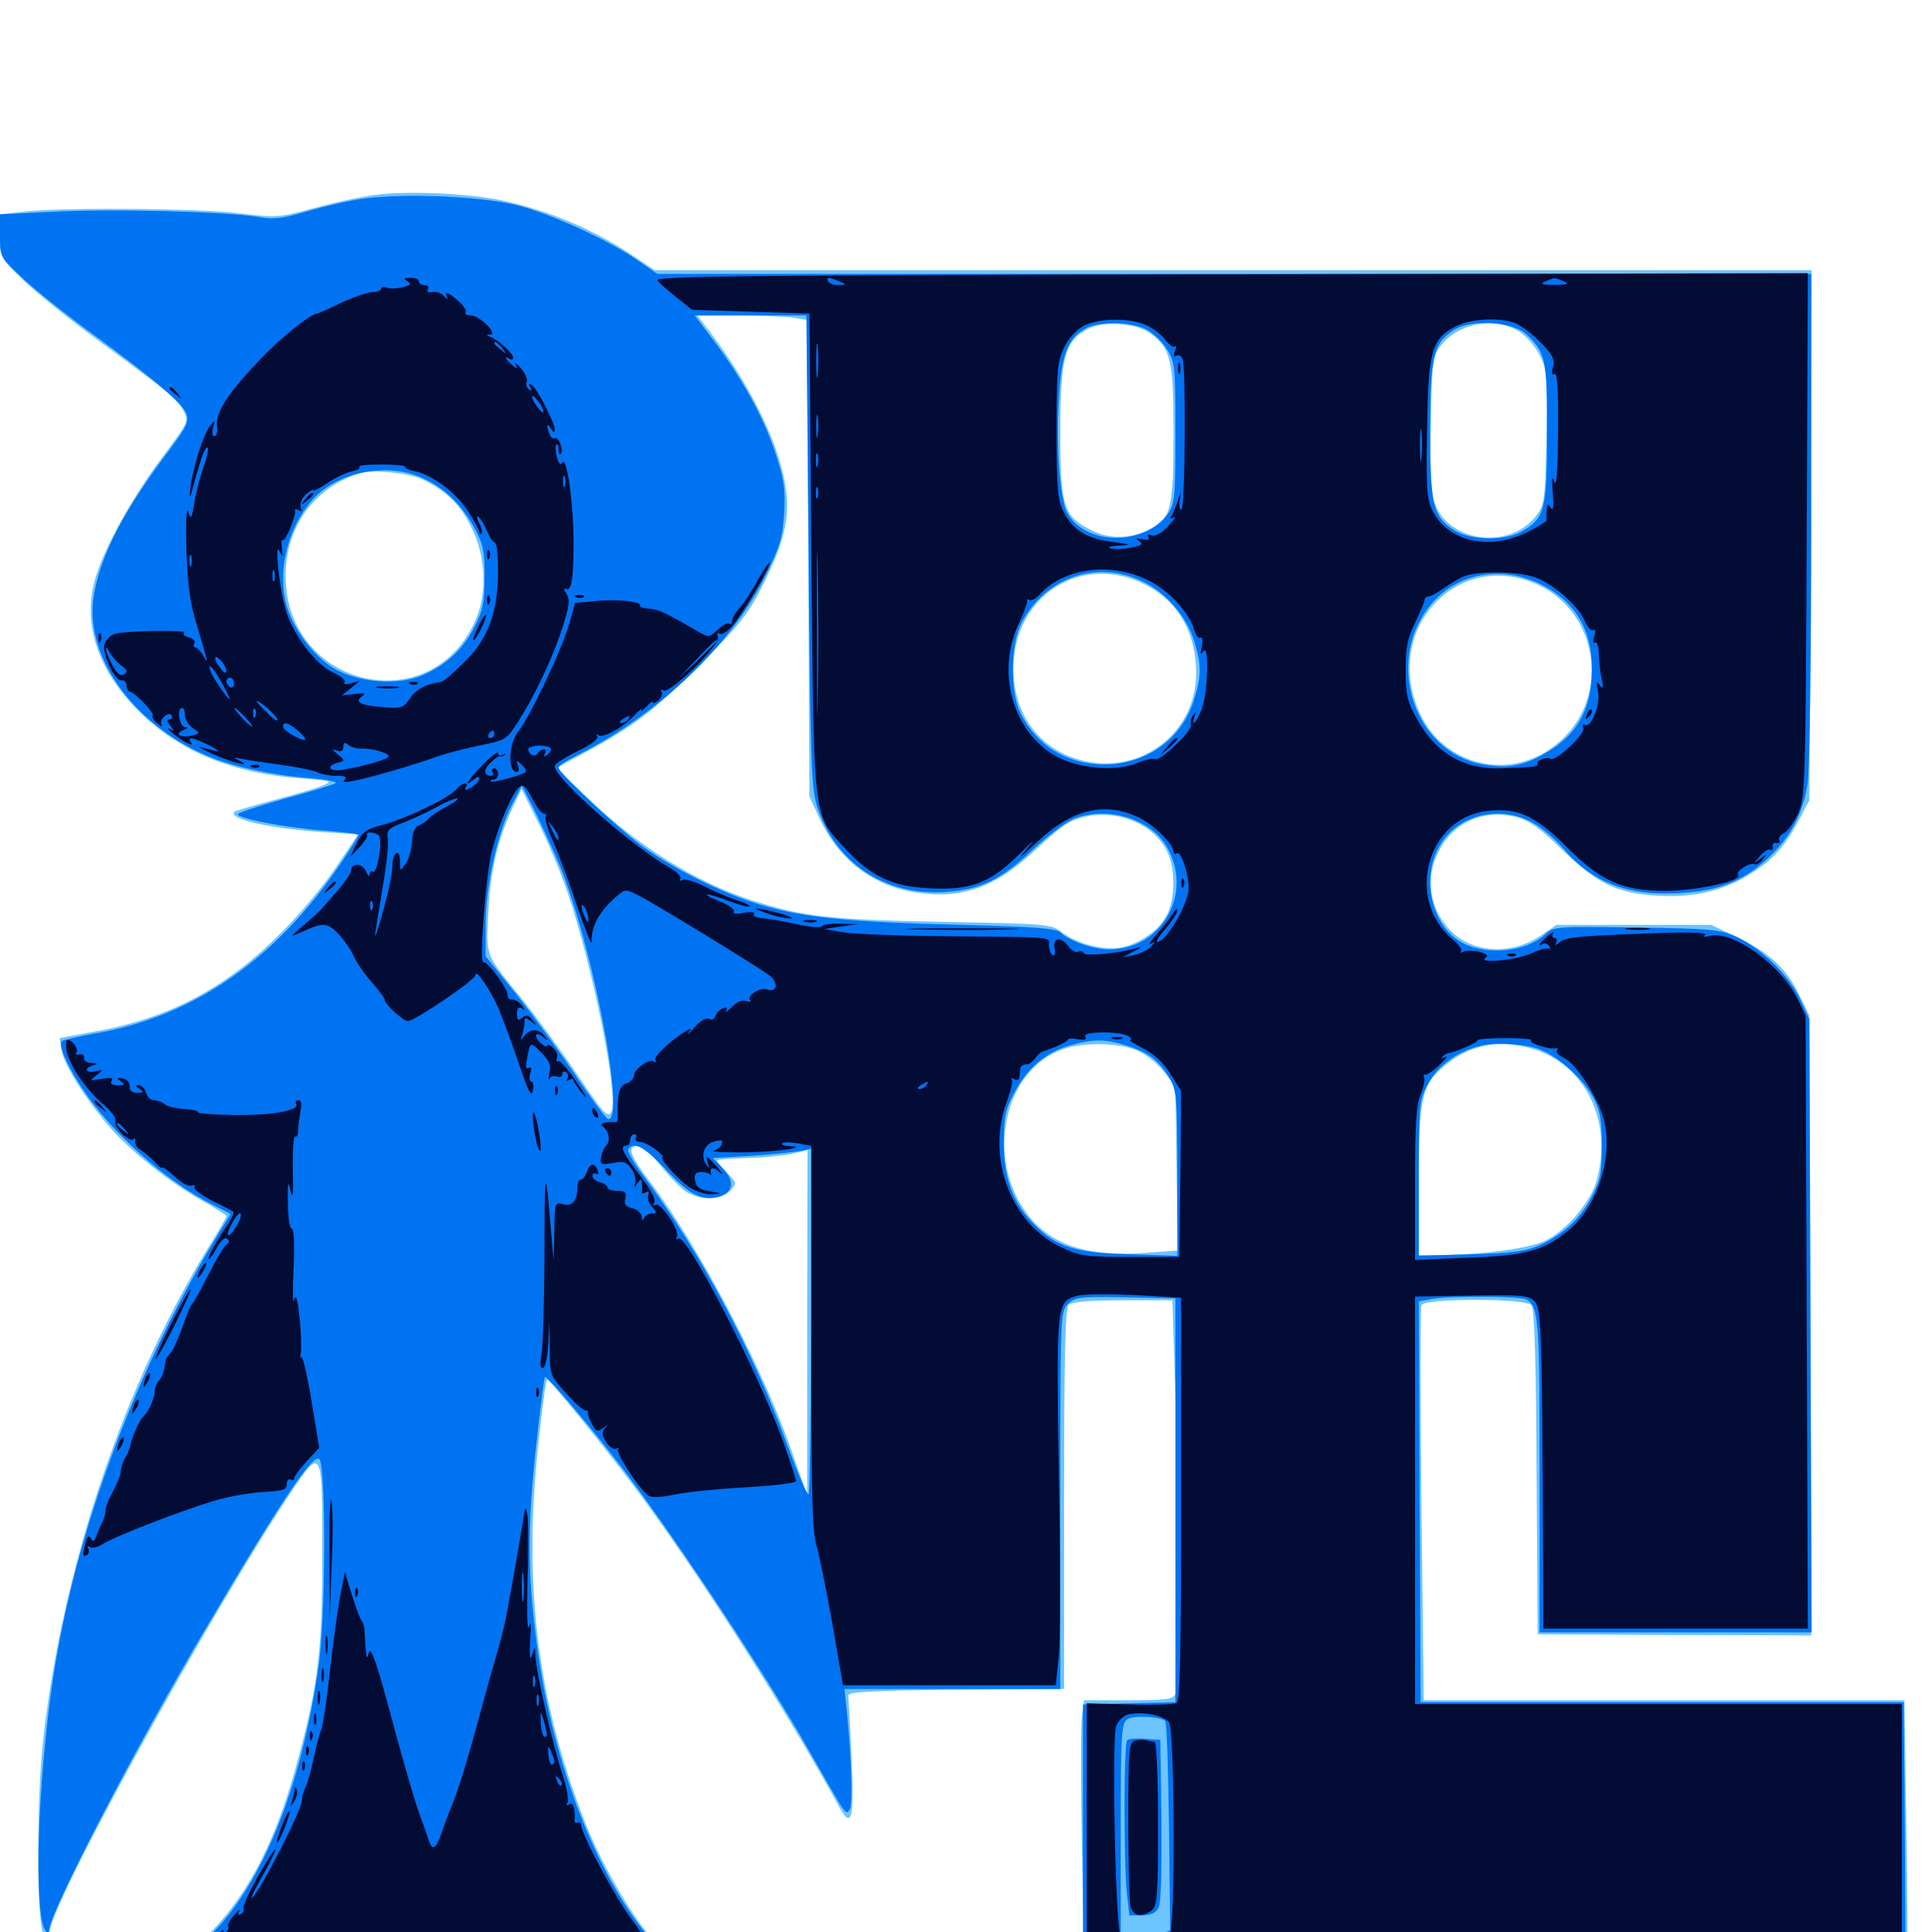 <svg xmlns="http://www.w3.org/2000/svg" viewBox="0 -1000 1000 1000">
	<path fill="#6dc4ff" d="M195.117 -899.219C188.086 -898.438 173.438 -895.312 162.891 -892.383C144.336 -887.305 142.969 -887.305 125 -889.453C104.688 -892.188 31.641 -892.773 12.305 -890.43L0 -889.062V-877.93C0 -866.602 0 -866.602 12.109 -854.883C18.945 -848.438 34.961 -835.547 47.852 -825.977C87.305 -797.07 91.992 -793.359 94.922 -787.5C97.852 -782.031 97.656 -781.641 83.789 -763.086C68.555 -742.578 55.078 -718.555 49.805 -702.148C42.188 -678.32 50 -653.516 72.07 -631.641C92.969 -610.938 120.703 -599.609 156.055 -597.07C172.461 -595.898 172.656 -595.703 166.406 -593.164C163.086 -591.797 151.562 -588.477 141.211 -585.742C130.859 -583.008 121.875 -580.273 121.289 -579.883C117.773 -576.172 138.867 -571.289 166.602 -569.336L185.352 -568.164L174.219 -551.562C168.164 -542.383 155.664 -527.344 146.484 -518.164C117.773 -489.062 88.281 -473.242 49.805 -466.211L30.859 -462.695L31.836 -456.445C33.008 -449.023 43.945 -431.641 56.445 -416.992C67.188 -404.492 87.891 -387.891 104.688 -378.516C111.523 -374.609 117.188 -371.094 117.188 -370.508C117.188 -369.922 113.867 -364.062 109.766 -357.422C65.039 -285.742 32.812 -191.016 22.461 -100.586C18.75 -68.359 18.945 -2.539 22.656 1.172C24.414 2.93 25.195 1.953 26.172 -2.148C31.641 -24.609 111.719 -169.531 150.977 -228.125C166.602 -251.562 166.992 -250.586 166.797 -194.141C166.797 -146.094 164.648 -128.125 154.297 -89.648C143.359 -48.438 129.297 -20.703 108.984 0.195C101.758 7.617 95.703 14.062 95.703 14.258C95.703 14.648 151.953 14.844 220.703 14.844C289.453 14.844 345.703 14.258 345.703 13.477C345.703 12.695 342.773 8.984 339.062 5.078C328.32 -5.859 312.109 -33.594 303.32 -55.664C278.516 -117.969 270.703 -178.516 278.516 -251.367C280.469 -270.312 282.617 -285.938 283.203 -285.938C284.961 -285.742 319.922 -242.383 334.375 -222.266C367.773 -176.172 408.789 -111.523 433.984 -65.43C440.82 -52.93 442.188 -57.422 440.82 -89.453C440.039 -106.055 439.258 -120.898 439.062 -122.266C438.672 -124.219 449.609 -125 494.727 -125.391L550.781 -125.781V-224.023C550.781 -297.852 551.367 -322.852 553.125 -324.609C554.688 -326.172 563.867 -326.953 581.055 -326.953H606.836L608.008 -288.477C609.766 -240.43 609.766 -127.148 608.203 -123.047C607.227 -120.508 603.125 -119.922 583.984 -119.922H561.133L559.961 -111.719C559.375 -107.031 559.375 -76.758 559.961 -44.336L561.133 14.844H773.633C890.43 14.844 986.523 14.258 986.914 13.281C987.5 12.5 987.305 -17.773 986.719 -54.102L985.742 -119.922H861.328H736.914L735.742 -220.898C735.156 -276.367 735.156 -322.852 735.742 -324.414C737.109 -328.125 789.648 -328.125 792.773 -324.414C794.141 -322.461 795.117 -295.898 795.312 -237.891L795.898 -154.102L866.797 -153.711L937.5 -153.516L937.109 -313.867L936.523 -474.414L931.055 -485.547C924.414 -499.023 915.43 -507.227 898.438 -515.234L885.742 -521.289H845.703H805.664L797.266 -515.625C782.227 -505.469 761.719 -506.641 750.586 -518.555C739.844 -529.883 737.5 -545.508 744.727 -559.375C752.344 -574.609 768.359 -581.445 785.352 -576.953C791.602 -575.195 797.656 -570.898 808.594 -560.156C826.953 -542.383 837.109 -537.5 858.594 -536.328C877.344 -535.352 892.578 -539.062 906.641 -548.047C917.773 -555.078 924.219 -562.305 931.25 -575.781L936.523 -585.742L937.109 -723.047L937.695 -860.156H638.281H338.867L328.32 -867.188C307.812 -881.055 284.18 -891.016 259.766 -896.289C242.969 -899.805 211.328 -901.367 195.117 -899.219ZM410.547 -835.547L417.773 -834.375L418.359 -710.938L418.945 -587.695L424.414 -575.977C434.57 -554.492 452.344 -541.016 475.195 -537.891C498.047 -534.57 515.234 -540.82 535.156 -559.375C542.188 -566.016 550.195 -572.656 552.93 -574.023C571.484 -583.789 597.266 -575.781 604.688 -558.008C608.398 -549.414 608.203 -534.961 604.102 -526.758C600.391 -518.75 589.844 -511.328 579.883 -509.57C571.094 -508.008 557.422 -511.523 549.805 -517.383C544.141 -521.68 542.383 -521.875 487.305 -522.852C428.516 -524.023 415.43 -525.586 388.672 -534.18C359.18 -543.945 330.078 -562.109 304.102 -587.109L288.086 -602.539L302.539 -610.352C328.32 -624.219 338.477 -632.031 362.305 -656.055C382.812 -676.367 387.109 -681.836 394.922 -697.266C406.445 -720.312 409.375 -733.203 406.25 -750.391C402.539 -771.68 387.891 -801.172 367.969 -827.539L360.938 -836.719H382.227C393.75 -836.719 406.641 -836.133 410.547 -835.547ZM595.312 -827.539C606.055 -819.727 607.422 -813.672 607.422 -775.586C607.422 -737.109 606.055 -731.836 595.703 -726.367C585.156 -720.898 574.219 -720.703 564.453 -725.781C550.391 -733.008 548.828 -737.891 548.828 -776.953C548.828 -814.844 551.172 -823.633 563.086 -829.688C571.289 -833.984 588.086 -832.812 595.312 -827.539ZM785.156 -829.102C789.062 -826.953 793.75 -822.07 796.484 -816.992C800.781 -808.789 800.977 -806.836 800.391 -773.828C799.805 -742.578 799.414 -738.867 795.703 -733.789C781.641 -714.453 748.047 -719.336 741.992 -741.406C740.625 -746.484 740.039 -762.109 740.625 -782.227C741.211 -811.719 741.602 -815.43 745.312 -820.508C753.906 -832.227 772.07 -836.133 785.156 -829.102ZM219.336 -751.562C231.641 -745.312 238.086 -738.867 243.945 -727.148C251.562 -711.914 252.344 -692.578 245.898 -678.516C222.461 -626.562 147.852 -644.531 147.852 -701.953C147.852 -726.953 162.305 -747.266 185.547 -754.883C192.578 -757.227 211.914 -755.273 219.336 -751.562ZM594.141 -696.68C610.352 -687.891 619.141 -671.875 619.141 -651.367C618.945 -620.703 590.82 -599.023 560.742 -606.25C538.672 -611.523 524.805 -629.492 524.609 -653.125C524.023 -691.992 560.742 -714.844 594.141 -696.68ZM796.094 -697.266C827.93 -682.422 833.594 -638.477 806.641 -615.625C782.617 -594.922 746.875 -603.125 734.375 -632.031C725.977 -651.367 728.906 -672.461 741.992 -686.914C755.859 -702.344 776.758 -706.25 796.094 -697.266ZM293.555 -538.672C306.445 -501.367 320.508 -432.031 316.406 -424.609C314.648 -421.094 312.695 -423.242 298.828 -443.75C290.234 -456.445 277.344 -474.023 270.117 -483.008C250.977 -506.445 251.562 -504.883 252.734 -527.148C253.711 -548.633 257.422 -564.453 264.844 -580.859L269.922 -591.602L278.32 -574.805C283.008 -565.625 289.844 -549.414 293.555 -538.672ZM589.062 -456.055C593.555 -454.102 599.609 -449.023 602.734 -444.922L608.398 -437.695L608.984 -395.312L609.57 -352.734L593.359 -351.562C563.477 -349.219 543.945 -355.469 531.836 -371.484C509.766 -400.391 519.531 -446.094 550 -456.836C560.938 -460.742 579.492 -460.352 589.062 -456.055ZM793.555 -457.031C820.703 -448.828 834.961 -419.336 826.367 -388.867C823.242 -377.734 811.133 -363.477 800.195 -358.008C792.383 -353.906 767.773 -350.586 744.727 -350.391H734.375V-389.062C734.375 -432.617 735.938 -439.062 748.828 -449.219C761.719 -459.57 776.562 -462.109 793.555 -457.031ZM341.797 -396.875C346.289 -391.211 352.344 -384.961 355.078 -383.203C362.305 -378.516 373.438 -378.711 377.93 -383.594C381.445 -387.5 381.445 -387.695 376.367 -392.969C373.438 -396.094 371.094 -398.828 371.094 -399.414C371.094 -399.805 377.93 -400.391 386.328 -400.586C394.531 -400.781 405.078 -401.758 409.766 -402.734L417.969 -404.688L417.773 -315.43V-226.367L409.18 -250.586C394.336 -292.773 361.523 -355.078 336.328 -388.477C325.195 -403.32 324.219 -406.836 331.445 -407.031C332.617 -407.031 337.305 -402.344 341.797 -396.875Z"/>
	<path fill="#0073f3" d="M182.617 -896.289C175.195 -894.922 163.281 -891.992 156.25 -889.844C146.094 -886.914 141.211 -886.328 133.789 -887.695C117.773 -890.43 59.57 -891.992 28.711 -890.43L0 -889.062V-878.125C0 -866.992 0 -866.992 12.109 -855.664C18.75 -849.414 34.766 -836.719 47.656 -827.344C79.883 -803.711 94.336 -791.406 96.484 -785.742C97.852 -781.641 96.484 -778.906 87.891 -767.383C64.648 -736.719 52.148 -713.086 48.633 -692.188C43.164 -661.719 67.773 -626.172 105.859 -609.375C119.141 -603.516 139.062 -599.023 159.961 -597.266C168.945 -596.484 175 -595.312 173.633 -594.531C172.07 -593.75 160.156 -590.039 147.07 -586.523C133.789 -582.812 123.047 -579.297 123.047 -578.516C123.047 -576.367 148.438 -571.484 167.578 -570.117C177.344 -569.336 185.547 -568.359 185.547 -567.773C185.547 -567.188 181.641 -560.938 176.758 -553.711C142.969 -503.516 100.391 -473.828 49.023 -465.039C40.234 -463.477 32.617 -461.719 32.031 -461.133C30.078 -459.18 34.57 -448.633 42.383 -436.914C58.008 -413.281 85.547 -388.672 110.938 -375.977L119.336 -371.68L115.039 -364.648C71.289 -293.945 39.258 -208.398 27.539 -131.641C19.531 -78.711 17.383 -11.523 23.242 -1.172C25 1.758 25.195 1.758 25.391 -0.977C25.586 -9.766 69.922 -95.312 106.445 -157.031C145.703 -223.633 162.695 -248.828 165.43 -244.531C168.75 -239.453 168.555 -163.281 165.039 -138.672C156.445 -76.172 135.938 -24.805 108.984 1.562C102.734 7.812 97.656 13.281 97.656 13.867C97.656 14.453 153.125 14.844 220.703 14.844C288.477 14.844 343.75 14.258 343.75 13.672C343.75 12.891 339.648 7.422 334.766 1.367C308.594 -30.273 286.523 -87.305 278.516 -144.336C273.047 -183.008 272.852 -207.227 277.148 -248.633C279.492 -269.531 281.641 -286.914 282.031 -287.305C283.008 -288.281 308.203 -258.398 323.633 -238.086C351.367 -201.367 397.266 -131.836 418.945 -93.555C438.672 -58.984 437.695 -60.352 439.844 -63.477C441.406 -66.016 440.82 -89.258 438.281 -114.648L437.109 -125.781H492.969H548.828V-223.438C548.828 -318.945 548.828 -321.094 552.734 -325C556.445 -328.711 558.789 -328.906 582.617 -328.516L608.398 -327.93V-223.438V-118.945L584.57 -118.359L560.547 -117.773V-51.562V14.844H773.438H986.328L985.938 -52.148L985.352 -118.945H860.352H735.352L734.766 -222.656L734.375 -326.367L741.602 -327.734C751.953 -329.297 787.695 -329.102 790.234 -327.344C796.484 -323.242 796.875 -316.992 796.875 -236.328V-155.078H867.383H937.695L937.109 -313.867L936.523 -472.461L931.836 -482.617C926.367 -494.727 911.914 -508.984 899.023 -515.039C890.43 -518.945 885.938 -519.336 846.875 -519.922C805.664 -520.508 804.102 -520.508 799.805 -516.406C790.234 -507.422 770.312 -505.273 757.422 -511.719C741.602 -519.727 735.352 -543.945 744.531 -561.133C753.32 -577.539 774.414 -583.594 792.188 -574.805C796.68 -572.656 804.492 -566.211 809.18 -560.742C825 -542.188 844.531 -535.352 874.219 -538.086C891.602 -539.648 903.516 -544.922 915.625 -556.25C926.758 -566.797 933.008 -578.516 935.547 -593.945C936.719 -600.195 937.5 -661.133 937.5 -731.836V-858.203H638.867H340.234L330.078 -865.234C314.844 -875.781 286.133 -888.867 268.555 -893.555C248.242 -898.828 202.539 -900.391 182.617 -896.289ZM418.555 -715.234C419.336 -607.812 419.922 -592.383 422.852 -582.812C432.031 -553.711 457.617 -536.328 488.867 -538.281C507.617 -539.453 517.969 -544.531 534.57 -560.156C542.188 -567.188 551.562 -574.414 555.273 -575.977C571.875 -582.812 593.75 -576.953 602.93 -563.281C618.555 -539.453 602.344 -508.594 574.219 -508.594C565.82 -508.594 554.102 -512.695 548.828 -517.383C546.484 -519.531 535.352 -520.312 498.047 -521.289C440.234 -522.656 416.797 -525 395.117 -531.25C375.195 -536.914 349.023 -550 332.031 -562.305C318.75 -572.266 289.062 -600 289.062 -602.734C289.062 -603.516 293.75 -606.641 299.414 -609.375C341.016 -630.469 378.32 -666.016 395.898 -701.367C403.516 -716.602 405.078 -721.484 405.859 -734.18C406.641 -746.68 405.859 -751.562 401.367 -765.43C395.508 -783.398 384.18 -804.102 369.336 -823.828L359.57 -836.719H388.477H417.383ZM592.969 -829.688C596.484 -827.93 601.562 -823.242 603.906 -819.336C608.203 -812.695 608.398 -810.352 608.398 -775.781C608.398 -741.992 608.008 -738.867 604.297 -733.789C592.188 -717.383 561.914 -717.578 552.539 -734.375C548.438 -741.406 546.484 -770.117 548.242 -796.289C549.609 -817.188 553.125 -825.586 562.5 -830.273C569.336 -833.789 585.156 -833.398 592.969 -829.688ZM790.039 -826.953C800 -817.578 800.781 -814.258 800.781 -776.172C800.781 -736.914 799.609 -732.031 788.477 -725.391C779.883 -719.922 761.523 -720.117 752.93 -725.391C741.797 -732.422 740.234 -738.281 740.234 -777.148C740.234 -815.82 741.797 -822.266 752.734 -829.297C761.719 -834.961 783.008 -833.594 790.039 -826.953ZM218.75 -752.539C230.078 -747.461 239.258 -738.477 245.703 -726.367C250.195 -718.164 250.977 -714.258 250.781 -700.977C250.781 -688.086 249.805 -683.594 245.508 -675.391C239.648 -663.867 231.25 -656.055 218.945 -650.586C206.055 -644.922 184.961 -646.68 172.461 -654.297C161.914 -660.742 151.562 -674.805 148.242 -686.914C143.555 -704.297 148.633 -725.977 161.133 -740.625C173.633 -755.469 200 -761.133 218.75 -752.539ZM591.016 -699.219C603.32 -693.555 614.453 -680.664 618.164 -667.969C621.875 -655.859 621.875 -650.391 618.164 -638.281C612.109 -617.773 593.555 -604.297 571.289 -604.297C552.148 -604.492 536.523 -614.062 528.125 -631.055C522.656 -641.992 523.047 -666.992 528.711 -677.539C541.211 -701.172 567.383 -710.352 591.016 -699.219ZM799.609 -696.484C816.992 -686.914 825.195 -671.289 823.828 -649.219C822.852 -631.836 815.625 -619.531 801.172 -610.938C789.062 -603.516 780.273 -601.953 766.797 -604.492C732.422 -610.938 716.992 -656.25 739.258 -685.352C753.125 -703.711 777.93 -708.203 799.609 -696.484ZM289.453 -552.539C306.836 -510.547 324.023 -420.703 314.844 -420.703C313.867 -420.703 306.25 -431.055 297.656 -443.75C289.258 -456.25 275.391 -475.195 266.797 -485.938L251.367 -505.078V-522.07C251.562 -541.797 257.422 -568.555 264.844 -583.203L270.117 -593.359L276.953 -579.883C280.664 -572.266 286.328 -560.156 289.453 -552.539ZM583.203 -458.789C594.336 -455.273 599.609 -451.367 605.273 -441.992C608.984 -435.742 609.375 -432.422 609.375 -392.578V-350L584.57 -350.781C556.445 -351.562 546.875 -354.492 535.352 -366.211C524.414 -377.148 519.531 -389.844 519.531 -408.203C519.531 -421.875 520.312 -425.586 525 -434.375C531.445 -447.07 541.797 -455.664 554.102 -458.984C566.602 -462.305 571.68 -462.305 583.203 -458.789ZM795.312 -457.422C805.078 -454.492 819.141 -442.188 824.805 -431.641C828.125 -425.195 829.102 -420.312 829.102 -407.031C829.102 -392.773 828.32 -389.062 823.828 -380.469C817.773 -368.945 809.375 -361.328 796.875 -355.469C789.844 -352.344 782.812 -351.367 761.328 -350.781L734.375 -350V-389.844C734.375 -427.93 734.57 -430.273 738.867 -438.477C745.508 -451.172 760.547 -459.766 775.977 -459.766C782.422 -459.766 791.016 -458.789 795.312 -457.422ZM344.727 -394.531C357.031 -381.25 364.062 -377.93 372.852 -380.859C379.688 -383.398 380.273 -388.867 374.023 -395.312L368.945 -400.586L389.062 -401.758C400.195 -402.539 411.523 -403.711 414.648 -404.297L419.922 -405.469V-316.602C419.727 -267.773 419.141 -227.344 418.555 -226.562C417.773 -225.977 413.086 -236.914 407.812 -251.172C390.039 -300.391 361.719 -353.32 332.617 -391.992C327.93 -398.242 324.609 -404.102 325.195 -405.078C327.93 -409.57 333.789 -406.25 344.727 -394.531ZM603.125 -109.18C603.906 -108.398 604.688 -83.789 605.078 -54.297L605.664 -0.781L600.586 1.172C597.656 2.344 591.992 2.539 587.695 1.953L580.078 0.586V-53.711C580.078 -103.32 580.469 -108.203 583.594 -110.156C586.914 -112.305 600.781 -111.523 603.125 -109.18ZM583.398 -99.219C581.641 -97.461 581.641 -36.914 583.203 -20.508L584.57 -8.594H591.016C595.508 -8.594 598.242 -9.766 599.609 -12.5C600.977 -14.844 601.367 -31.445 601.172 -57.812L600.586 -99.414L592.773 -100C588.281 -100.391 584.18 -100 583.398 -99.219Z"/>
	<path fill="#020c35" d="M340.234 -854.883C341.406 -853.32 345.898 -849.414 350.391 -845.898L358.203 -839.648L388.672 -838.672L418.945 -837.695L419.922 -713.672C421.289 -572.852 420.508 -579.297 437.5 -560.742C450.391 -546.68 461.914 -541.016 480.859 -540.234C502.539 -539.062 512.695 -542.969 527.93 -558.203C534.57 -564.844 536.523 -566.211 532.227 -561.523C526.172 -554.492 527.148 -555.273 537.305 -564.648C554.883 -581.055 571.484 -585.156 588.867 -577.148C596.484 -573.828 607.422 -563.086 607.422 -559.18C607.422 -558.008 608.203 -557.617 609.18 -558.398C611.328 -559.57 615.234 -547.656 615.234 -540.234C615.234 -532.422 603.711 -512.5 599.023 -512.5C598.047 -512.5 600 -515.625 603.32 -519.336C606.641 -523.242 609.375 -527.344 609.375 -528.711C609.375 -530.078 608.203 -529.297 607.031 -527.148C605.859 -525 602.148 -520.312 598.828 -516.602C595.508 -512.891 594.141 -510.742 595.703 -511.523C598.242 -512.891 598.242 -512.695 595.703 -509.961C594.141 -508.203 590.234 -506.445 586.914 -505.664L581.055 -504.492L586.914 -507.617C590.234 -509.18 591.016 -510.156 588.867 -509.375C579.688 -506.641 561.523 -504.883 560.938 -506.641C560.547 -507.812 559.375 -508.008 558.203 -507.422C557.031 -506.641 554.492 -508.008 552.734 -510.547C548.828 -515.625 544.727 -514.453 545.898 -508.594C546.289 -506.25 545.898 -505.078 544.727 -505.664C543.75 -506.445 542.969 -508.594 542.969 -510.742C542.969 -515.234 546.68 -514.844 490.234 -515.43C465.039 -515.625 440.43 -516.602 435.547 -517.578L426.758 -519.141L435.547 -520.508L444.336 -521.68L435.156 -521.875C430.273 -522.07 425.781 -521.484 425.391 -520.508C425.195 -519.727 419.141 -520.117 412.109 -521.68C405.078 -523.242 397.07 -524.609 394.141 -524.805C391.406 -525 389.453 -525.977 390.234 -526.953C390.82 -527.93 388.477 -528.125 384.961 -527.539C381.055 -526.758 379.102 -526.953 379.883 -528.125C380.469 -529.102 377.539 -531.445 373.047 -533.203C361.328 -537.891 364.648 -538.477 376.758 -533.789C382.617 -531.641 387.5 -530.273 388.086 -530.859C388.477 -531.25 385.547 -532.812 381.445 -533.984C377.344 -535.352 369.727 -538.672 364.648 -541.211C359.57 -543.75 354.297 -545.312 353.125 -544.531C351.953 -543.75 351.562 -543.945 352.148 -545.117C352.734 -546.094 350.586 -548.633 347.07 -550.586C326.172 -562.695 287.109 -597.07 287.109 -603.516C287.109 -604.492 292.383 -608.008 298.828 -611.133C305.469 -614.258 309.961 -617.578 309.18 -618.75C308.594 -619.922 308.594 -620.312 309.57 -619.531C311.719 -617.578 322.266 -623.242 328.125 -629.492C330.859 -632.422 332.617 -633.789 332.031 -632.617C331.445 -631.445 332.617 -632.227 334.57 -634.18C336.328 -636.328 337.891 -637.305 337.891 -636.523C337.891 -635.742 339.258 -636.133 340.82 -637.5C342.383 -638.867 343.164 -640.82 342.383 -641.992C341.797 -643.164 342.188 -643.359 343.359 -642.578C346.68 -640.625 373.047 -666.406 371.68 -670.117C370.898 -672.07 371.289 -672.852 372.461 -672.07C373.438 -671.289 376.172 -672.852 378.32 -675.195C383.398 -680.664 398.438 -705.859 398.438 -708.594C398.438 -709.766 395.703 -705.859 392.383 -700C389.258 -694.141 384.766 -687.5 382.812 -685.352C380.664 -683.008 378.906 -680.078 378.906 -678.516C378.906 -677.148 378.32 -676.562 377.539 -677.148C376.953 -677.93 374.219 -676.562 371.68 -674.219C366.992 -669.922 366.797 -669.922 360.742 -673.438C343.945 -683.203 341.016 -684.57 335.938 -684.961C332.812 -685.156 330.859 -685.938 331.25 -686.523C332.422 -688.672 318.945 -690.039 308.008 -688.867L297.656 -687.891L294.141 -675.586C290.625 -663.477 273.633 -627.734 268.555 -621.875C263.281 -615.625 262.5 -600.391 267.578 -600.391C268.555 -600.391 268.75 -601.953 268.164 -603.711C266.992 -606.641 267.188 -606.836 269.922 -604.297C271.68 -602.734 272.656 -600.977 272.07 -600.391C270.508 -598.828 255.078 -594.727 254.102 -595.508C253.711 -596.094 254.297 -596.484 255.469 -596.484C256.836 -596.484 257.812 -597.852 257.812 -599.414C257.812 -600.977 256.836 -602.344 255.664 -602.344C254.688 -602.344 254.297 -601.562 254.883 -600.391C255.469 -599.414 255.273 -598.438 254.102 -598.438C250.195 -598.438 250.195 -601.953 254.102 -605.469C256.445 -607.617 258.594 -608.984 259.18 -608.594C259.766 -608.203 260.742 -608.594 261.328 -609.375C262.109 -610.156 261.523 -610.156 260.352 -609.375C258.984 -608.594 257.812 -608.984 257.812 -610.156C257.812 -611.328 254.297 -608.789 250 -604.297C242.188 -596.289 239.453 -591.797 245.117 -596.484C247.07 -598.047 248.047 -598.242 248.047 -596.875C248.047 -595.703 246.094 -593.75 243.945 -592.383C241.016 -590.82 240.234 -590.82 241.016 -592.383C243.164 -595.703 239.062 -594.922 236.133 -591.406C232.422 -586.914 209.57 -575.977 198.047 -573.047C189.453 -570.898 187.5 -569.336 184.57 -563.477L181.25 -556.445L185.938 -561.328C188.477 -564.062 190.43 -566.797 190.039 -567.773C188.867 -569.922 194.922 -569.336 196.289 -567.188C198.047 -564.258 195.117 -547.461 193.164 -548.828C192.188 -549.414 191.406 -548.633 191.211 -547.266C191.211 -545.898 190.43 -546.68 189.453 -549.023C187.695 -553.32 181.641 -553.516 181.641 -549.219C181.641 -548.047 178.516 -543.555 174.805 -539.062C170.898 -534.766 167.188 -530.273 166.406 -529.492C165.625 -528.516 161.523 -524.805 157.227 -521.094C150.195 -515.234 150 -514.844 155.273 -517.188C166.992 -522.656 169.141 -522.656 174.805 -516.992C177.734 -513.867 181.445 -508.789 182.812 -505.664C184.18 -502.344 188.477 -496.094 192.383 -491.602C196.289 -487.109 199.414 -483.008 199.219 -482.227C199.023 -480.469 208.594 -471.484 211.133 -471.484C214.648 -471.484 246.094 -492.773 246.094 -495.312C246.094 -499.023 253.711 -487.891 258.008 -478.125C260.156 -472.852 265.039 -459.961 268.555 -449.414C273.438 -434.961 275.195 -431.641 275.781 -435.352C276.367 -438.086 275.977 -440.234 275 -440.234C274.023 -440.234 273.828 -442.188 274.414 -444.336C275.391 -447.07 275 -448.047 273.633 -447.266C272.266 -446.289 271.875 -447.852 272.852 -452.344C274.414 -460.938 274.414 -460.938 280.273 -455.078C284.375 -450.977 285.352 -448.438 284.375 -444.531C283.789 -441.602 283.789 -440.234 284.375 -441.602C284.961 -442.969 286.719 -443.359 288.281 -442.773C289.844 -442.188 291.016 -442.773 291.016 -444.141C291.016 -445.312 291.992 -445.703 292.969 -445.117C294.141 -444.336 294.336 -442.969 293.75 -441.797C292.969 -440.43 293.359 -440.234 294.531 -441.016C295.898 -441.797 296.875 -441.797 296.875 -440.82C296.875 -440.039 299.219 -436.719 301.953 -433.398C304.688 -430.273 303.32 -433.008 298.633 -439.648C294.141 -446.484 289.844 -451.367 288.867 -450.781C287.891 -450.195 287.695 -450.977 288.281 -452.539C288.867 -454.102 287.891 -456.445 286.133 -457.812C284.57 -459.18 283.203 -459.57 283.203 -458.789C283.203 -458.008 281.836 -458.398 280.273 -459.766C276.172 -463.281 276.562 -466.602 280.859 -463.477C283.789 -460.938 283.984 -461.133 281.641 -464.062C278.711 -467.773 274.023 -467.578 271.094 -463.477C269.531 -461.328 269.336 -461.523 270.312 -464.258C270.898 -466.211 271.484 -469.336 271.484 -470.898C271.484 -473.438 271.875 -473.633 275 -471.289C277.93 -468.75 278.125 -468.945 275.586 -472.07C273.633 -474.609 272.266 -475 270.312 -473.242C268.164 -471.484 267.578 -471.875 267.578 -475.195C267.578 -478.125 268.359 -479.102 270.117 -478.125C271.68 -476.953 271.68 -477.539 269.922 -479.883C268.359 -481.641 266.211 -482.812 265.039 -482.617C263.672 -482.422 262.695 -483.594 262.695 -485.156C262.695 -488.672 251.953 -502.93 250.195 -501.953C247.852 -500.391 251.562 -548.633 254.688 -559.961C258.594 -574.414 265.234 -589.844 268.75 -592.578C270.703 -594.336 272.07 -593.164 275.391 -586.914C277.539 -582.422 280.273 -578.906 281.445 -578.906C282.617 -578.906 283.008 -578.125 282.422 -577.148C281.836 -576.172 283.594 -570.312 286.523 -564.062C289.258 -557.617 294.922 -542.383 299.023 -530.078C303.32 -517.773 306.445 -509.766 306.25 -512.5C305.859 -520.508 310.352 -528.711 319.727 -536.523C323.828 -540.039 324.023 -540.039 333.398 -534.961C348.633 -526.367 393.164 -499.023 398.242 -495.117C403.125 -491.406 402.344 -485.938 397.07 -487.891C393.555 -489.258 386.133 -484.57 388.281 -482.227C389.062 -481.445 388.086 -481.25 386.328 -481.836C384.18 -482.617 381.25 -481.445 378.711 -478.711C376.367 -476.367 375 -475.586 375.781 -476.758C376.758 -478.516 376.172 -478.906 374.219 -478.125C372.656 -477.539 370.898 -475.781 370.312 -474.219C369.727 -472.461 368.164 -471.875 366.992 -472.656C365.625 -473.438 362.5 -471.68 359.57 -468.359C356.836 -465.039 355.469 -463.867 356.445 -465.43C358.008 -467.773 357.812 -467.969 355.469 -466.602C347.656 -461.914 338.086 -453.125 339.258 -451.367C339.844 -450.195 339.648 -450 338.477 -450.586C335.938 -452.148 328.125 -446.68 328.125 -443.164C328.125 -441.797 326.367 -439.844 324.219 -439.258C320.508 -438.086 319.336 -433.203 319.727 -421.289C319.727 -419.922 319.336 -418.945 318.555 -419.141C314.258 -419.531 309.961 -418.555 311.719 -417.188C315.039 -414.844 316.211 -409.57 313.867 -407.227C312.695 -406.055 311.523 -403.32 311.133 -400.977C310.547 -397.266 311.133 -396.875 317.188 -398.047C322.656 -399.023 324.414 -398.633 326.758 -395.117C328.516 -392.773 329.297 -389.453 328.711 -387.695C327.93 -384.961 328.125 -384.961 329.883 -387.5C331.641 -390.039 332.031 -390.039 332.227 -387.5C332.422 -385.938 332.422 -383.789 332.227 -383.008C332.031 -382.031 333.008 -382.031 334.18 -382.812C335.547 -383.594 336.133 -383.203 335.547 -381.445C334.961 -379.883 335.742 -377.148 337.5 -375.391C340.234 -372.266 340.039 -371.875 337.305 -371.875C335.742 -371.875 333.789 -370.703 333.398 -369.531C332.617 -367.969 332.227 -368.164 332.227 -370.117C332.031 -371.875 329.883 -374.023 327.344 -374.609C323.828 -375.391 322.852 -376.758 323.633 -379.688C324.414 -382.812 323.633 -383.594 319.531 -383.594C316.797 -383.594 314.453 -384.375 314.453 -385.352C314.453 -386.328 312.695 -387.5 310.547 -388.086C308.398 -388.672 306.641 -390.039 306.641 -391.406C306.641 -392.578 307.422 -392.969 308.594 -392.383C309.766 -391.797 309.961 -392.578 309.375 -394.141C307.812 -398.438 305.273 -398.047 303.711 -393.359C303.125 -391.211 301.562 -389.453 300.586 -389.453C299.609 -389.453 298.828 -387.5 298.828 -385.156C298.828 -378.32 295.898 -375.195 291.211 -376.758C287.305 -377.93 287.109 -377.344 286.914 -362.695L286.523 -347.461L284.961 -366.016C282.227 -397.461 281.836 -395.703 281.836 -350.391C281.641 -326.172 281.055 -303.125 280.273 -299.023C279.297 -294.336 279.688 -291.797 280.859 -291.797C282.031 -291.797 283.398 -297.07 283.789 -304.102L284.375 -316.211L284.57 -302.148C284.57 -288.086 284.766 -287.891 293.164 -278.711C297.852 -273.438 302.344 -269.531 303.32 -269.922C304.102 -270.117 304.492 -269.727 304.297 -268.945C304.102 -267.969 305.078 -265.43 306.445 -262.891C308.398 -258.984 309.375 -258.789 312.109 -260.742C314.844 -262.891 315.039 -262.891 313.086 -260.742C311.328 -258.594 311.523 -257.031 313.867 -253.516C315.43 -250.977 317.773 -249.414 319.141 -250.195C320.312 -250.781 320.703 -250.781 319.922 -249.805C318.555 -248.242 330.078 -230.469 335.156 -226.172C337.109 -224.609 341.211 -224.805 350 -226.562C356.836 -227.93 373.438 -229.492 387.305 -230.273C400.977 -231.055 412.109 -232.422 412.109 -233.398C412.109 -234.18 408.984 -243.555 405.273 -254.102C392.188 -290.234 355.469 -361.523 351.172 -358.984C349.805 -358.203 349.609 -358.594 350.391 -359.766C352.148 -362.695 341.992 -378.125 339.258 -376.367C338.086 -375.586 337.891 -376.172 338.672 -377.539C339.648 -379.102 336.719 -384.57 331.25 -391.602C322.266 -403.125 320.508 -407.031 324.219 -407.031C325.391 -407.031 326.172 -408.398 326.172 -409.961C326.172 -411.523 327.148 -412.891 328.32 -412.891C329.297 -412.891 329.688 -412.109 329.102 -410.938C328.516 -409.961 329.297 -408.984 331.055 -408.984C332.812 -408.984 336.523 -407.227 339.258 -405.078C341.992 -402.93 343.75 -401.172 342.969 -401.172C340.625 -401.172 349.414 -391.016 355.859 -386.133C359.57 -383.594 364.453 -381.836 367.969 -381.836C374.023 -382.227 374.023 -382.227 367.188 -383.398C362.109 -384.18 360.156 -385.742 359.766 -389.062C359.18 -392.188 360.156 -393.359 362.891 -393.359C365.039 -393.359 367.188 -392.773 367.773 -391.992C368.164 -391.016 368.164 -391.602 367.969 -392.969C367.188 -396.094 369.531 -396.094 373.047 -392.773C374.609 -391.602 373.828 -392.773 371.289 -395.898C365.625 -402.148 365.039 -402.344 366.406 -397.852C367.188 -395.312 366.992 -395.117 365.82 -396.875C362.305 -401.562 364.258 -407.812 369.727 -409.18C373.438 -410.156 374.414 -409.961 373.633 -408.008C373.242 -406.445 371.289 -404.883 369.531 -404.492C367.578 -403.906 374.219 -403.516 383.789 -403.516C400.195 -403.516 420.312 -406.25 408.398 -406.836C405.859 -406.836 404.102 -407.617 404.883 -408.203C405.469 -408.984 409.18 -408.789 413.086 -408.203L419.922 -406.836V-307.812C419.922 -228.711 420.312 -207.031 422.656 -200C424.023 -195.117 427.734 -176.953 430.859 -159.375L436.328 -127.734H491.406H546.484L548.047 -142.969C548.828 -151.172 548.828 -194.141 548.047 -238.086C546.68 -325.586 546.875 -326.367 557.617 -329.297C560.938 -330.273 574.219 -330.273 587.5 -329.688L611.328 -328.32V-224.219C611.328 -143.164 610.742 -119.727 608.984 -118.555C607.617 -117.773 596.484 -117.383 584.57 -117.773L562.5 -118.359V-52.734V12.891H773.438H984.375V-52.539V-117.969H858.398H732.422V-223.438V-328.906L755.469 -329.297C788.477 -329.883 791.016 -329.688 794.336 -326.367C797.656 -323.047 798.047 -311.328 798.633 -214.258L798.828 -157.031H867.188H935.742L935.156 -315.82L934.57 -474.414L930.078 -483.594C921.484 -500.781 897.07 -518.359 885.156 -515.625C881.641 -514.844 880.859 -515.039 882.617 -516.016C884.18 -517.188 876.172 -517.578 862.109 -517.188C816.992 -515.625 810.742 -515.039 807.227 -512.305C805.078 -510.547 804.492 -510.352 805.469 -512.109C806.25 -513.477 805.859 -514.453 804.688 -514.453C803.516 -514.453 803.125 -515.625 803.906 -516.992C804.688 -518.164 803.516 -517.578 801.172 -515.625C796.875 -511.914 795.312 -509.375 798.633 -511.523C799.609 -512.109 801.172 -511.523 801.953 -510.156C802.734 -508.789 802.734 -508.203 801.953 -508.984C801.172 -509.57 796.875 -508.594 792.383 -506.445C784.375 -502.93 763.867 -500.977 769.141 -504.492C772.461 -506.445 760.547 -509.18 757.031 -507.227C755.859 -506.641 755.469 -506.641 756.25 -507.617C757.031 -508.398 754.883 -511.328 751.758 -513.867C727.148 -534.766 738.672 -576.758 769.922 -580.273C785.156 -582.031 794.336 -577.93 809.57 -562.891C828.516 -543.75 839.453 -538.867 862.305 -538.867C878.711 -539.062 902.539 -544.141 899.609 -547.266C898.047 -548.828 905.859 -553.906 908.008 -552.734C908.984 -552.148 910.938 -553.125 912.305 -555.078C914.844 -558.203 914.648 -558.203 911.133 -555.469C907.227 -552.734 907.227 -552.734 910.938 -556.836C912.891 -559.375 915.43 -560.742 916.406 -560.156C917.188 -559.57 917.773 -560.156 917.578 -561.719C917.188 -563.086 918.164 -564.062 919.531 -563.672C921.094 -563.477 921.68 -564.062 920.898 -565.039C920.312 -566.211 921.484 -567.969 923.633 -568.945C925.586 -570.117 928.906 -574.805 930.859 -579.297C934.375 -587.109 934.57 -595.898 935.156 -723.047L935.742 -858.594L636.914 -858.008C385.938 -857.617 338.281 -857.031 340.234 -854.883ZM434.57 -854.297C438.281 -852.734 438.281 -852.539 434.18 -852.539C431.836 -852.344 429.297 -853.32 428.711 -854.297C427.344 -856.641 429.102 -856.641 434.57 -854.297ZM534.766 -854.883C536.523 -855.469 534.961 -855.859 531.25 -855.859C527.539 -855.859 525.977 -855.469 527.93 -854.883C529.688 -854.492 532.812 -854.492 534.766 -854.883ZM699.219 -854.297C705.078 -855.273 695.898 -855.859 670.898 -855.664C650.586 -855.664 631.25 -854.883 627.93 -854.102C619.531 -852.148 688.672 -852.344 699.219 -854.297ZM721.289 -854.883C722.461 -855.469 721.094 -855.859 717.773 -855.859C714.648 -855.859 713.477 -855.469 715.43 -854.883C717.188 -854.492 719.922 -854.492 721.289 -854.883ZM809.57 -854.297C812.5 -853.125 811.328 -852.539 804.688 -852.539C798.047 -852.539 796.875 -853.125 799.805 -854.297C801.953 -855.273 804.102 -856.055 804.688 -856.055C805.273 -856.055 807.422 -855.273 809.57 -854.297ZM863.281 -854.492C863.281 -855.273 859.766 -855.664 855.469 -855.664C851.172 -855.469 847.656 -854.688 847.656 -853.906C847.656 -852.93 851.172 -852.539 855.469 -852.734C859.766 -852.93 863.281 -853.711 863.281 -854.492ZM840.43 -852.93C841.602 -853.516 840.625 -853.906 837.891 -853.906C835.156 -853.906 834.18 -853.516 835.547 -852.93C836.719 -852.539 839.062 -852.539 840.43 -852.93ZM592.578 -832.031C596.094 -830.664 600.781 -827.148 602.93 -824.414C605.078 -821.484 607.422 -819.922 608.203 -820.703C608.984 -821.289 608.984 -820.312 608.203 -818.359C607.227 -815.82 607.422 -815.039 608.789 -815.82C609.961 -816.602 611.523 -815.82 612.109 -814.062C613.867 -809.375 613.477 -737.5 611.523 -736.328C610.742 -735.742 610.156 -737.695 610.547 -740.625L611.328 -745.898L609.57 -740.625C608.594 -737.891 607.227 -734.375 606.445 -733.008C605.273 -731.445 605.664 -731.055 607.617 -732.227C609.18 -733.008 607.812 -731.055 604.688 -727.734C601.367 -724.023 598.047 -722.266 596.094 -722.852C594.336 -723.633 593.555 -723.242 594.336 -722.07C595.312 -720.703 594.141 -720.312 591.406 -720.898C587.891 -721.68 587.5 -721.289 589.648 -719.922C591.797 -718.359 591.016 -717.578 585.547 -716.602C581.641 -715.82 576.953 -715.625 574.805 -716.211C572.852 -716.797 574.805 -717.383 579.102 -717.578C586.133 -717.969 585.742 -718.164 575.586 -719.531C562.305 -721.289 555.078 -725.781 550.391 -735.352C547.461 -741.016 546.875 -747.461 546.875 -776.953C546.875 -808.008 547.266 -812.891 550.781 -820.117C553.125 -825 557.227 -829.492 561.133 -831.445C568.945 -835.352 583.984 -835.547 592.578 -832.031ZM784.18 -832.812C787.109 -831.641 792.969 -827.344 797.266 -822.852C803.516 -816.602 804.883 -814.062 803.906 -810.156C802.93 -806.836 803.32 -805.664 804.688 -806.445C806.055 -807.227 806.641 -797.656 806.445 -776.758C806.25 -756.25 805.664 -747.461 804.492 -750.781C803.32 -754.297 803.125 -752.734 803.711 -744.922C804.297 -737.695 803.906 -735.156 802.734 -737.109C801.172 -739.453 800.781 -739.453 800.586 -736.133C800.391 -733.984 800.391 -731.641 800.586 -730.859C800.586 -730.078 795.898 -727.148 789.844 -724.219C769.922 -714.844 749.023 -719.922 741.211 -736.133C738.477 -742.188 738.086 -748.438 738.672 -778.711C739.258 -818.75 741.016 -824.805 753.906 -831.25C761.523 -835.156 776.172 -835.742 784.18 -832.812ZM423.242 -806.055C422.852 -801.953 422.461 -805.273 422.461 -813.281C422.461 -821.289 422.852 -824.609 423.242 -820.703C423.633 -816.602 423.633 -809.961 423.242 -806.055ZM423.242 -774.805C422.852 -771.68 422.461 -773.828 422.461 -779.102C422.461 -784.57 422.852 -786.914 423.242 -784.57C423.633 -782.031 423.633 -777.734 423.242 -774.805ZM735.742 -763.086C735.352 -758.984 734.961 -761.914 734.961 -769.336C734.961 -776.953 735.352 -780.078 735.742 -776.758C736.133 -773.242 736.133 -766.992 735.742 -763.086ZM423.242 -759.18C422.656 -757.227 422.266 -758.398 422.266 -761.523C422.266 -764.844 422.656 -766.211 423.242 -765.039C423.633 -763.672 423.633 -760.938 423.242 -759.18ZM423.242 -742.578C422.656 -741.211 422.266 -742.188 422.266 -744.922C422.266 -747.656 422.656 -748.633 423.242 -747.461C423.633 -746.094 423.633 -743.75 423.242 -742.578ZM423.242 -638.086C423.047 -618.945 422.852 -634.18 422.852 -671.68C422.656 -709.375 423.047 -725 423.242 -706.445C423.633 -688.086 423.633 -657.227 423.242 -638.086ZM595.898 -698.828C606.25 -693.164 616.406 -681.641 618.359 -673.242C619.141 -670.898 620.312 -669.336 621.289 -669.922C622.461 -670.508 622.656 -668.75 622.07 -665.43C621.094 -661.328 621.289 -660.742 622.852 -662.891C625.977 -667.383 625.195 -640.43 621.875 -632.617C618.945 -625.586 616.406 -623.047 618.359 -629.297C619.336 -631.836 619.141 -632.031 617.578 -629.883C616.406 -628.32 616.016 -626.172 616.406 -624.805C617.578 -622.07 600.195 -605.664 597.852 -607.031C596.875 -607.617 592.773 -606.836 588.672 -605.078C577.344 -600.391 557.617 -602.148 545.898 -608.984C523.633 -622.07 515.43 -653.125 527.734 -678.125C530.078 -683.203 531.836 -688.086 531.641 -688.867C531.445 -689.844 532.031 -690.039 532.812 -689.453C533.789 -688.867 536.328 -690.234 538.281 -692.383C551.172 -706.641 576.367 -709.375 595.898 -698.828ZM793.359 -701.562C802.734 -698.828 816.992 -686.719 820.312 -678.516C821.68 -675.391 823.633 -673.242 824.609 -673.828C825.781 -674.609 825.977 -673.438 825.195 -670.703C824.414 -668.164 824.609 -666.797 825.586 -667.383C826.562 -667.969 827.344 -665.82 827.539 -662.305C827.539 -658.789 828.125 -652.93 828.906 -649.219C830.078 -643.945 829.883 -642.969 828.125 -645.312C826.367 -647.656 826.172 -646.875 827.148 -641.992C828.516 -635.352 823.438 -622.852 820.312 -624.805C819.141 -625.391 818.945 -624.805 819.531 -623.242C820.703 -620.117 805.273 -605.664 802.539 -607.227C800.586 -608.594 794.727 -606.25 795.703 -604.492C796.484 -603.32 795.508 -603.125 778.32 -602.344C758.203 -601.367 743.359 -609.766 733.398 -627.93C728.32 -636.914 727.539 -640.625 727.539 -653.125C727.539 -664.844 728.516 -669.727 732.422 -677.539C734.961 -683.008 737.305 -688.281 737.305 -689.258C737.305 -690.43 738.281 -691.211 739.258 -691.211C740.43 -691.211 743.945 -693.164 747.266 -695.508C750.781 -698.047 755.469 -700.781 758.008 -701.758C764.648 -704.492 784.375 -704.297 793.359 -701.562ZM371.094 -668.164C371.094 -667.969 366.406 -663.281 360.938 -658.008L350.586 -648.242L360.352 -658.594C369.336 -667.969 371.094 -669.727 371.094 -668.164ZM325.195 -627.734C324.609 -626.758 322.852 -625.781 321.68 -625.781C320.312 -625.781 320.508 -626.562 322.266 -627.734C325.977 -630.078 326.758 -630.078 325.195 -627.734ZM285.156 -612.305C285.156 -611.133 284.18 -609.766 282.812 -608.984C281.445 -608.203 281.25 -608.398 282.031 -609.766C282.812 -611.133 282.617 -612.109 281.445 -612.109C280.469 -612.109 278.906 -611.133 278.32 -610.156C276.953 -607.812 273.438 -609.375 273.438 -612.305C273.438 -613.281 276.172 -614.062 279.297 -614.062C282.617 -614.062 285.156 -613.281 285.156 -612.305ZM425.195 -590.234C425.781 -591.602 425.586 -593.359 425 -593.945C424.414 -594.727 423.828 -593.555 424.023 -591.406C424.023 -589.258 424.609 -588.672 425.195 -590.234ZM231.445 -582.617C227.148 -580.469 222.852 -577.539 221.68 -576.172C220.703 -574.805 218.359 -573.242 216.602 -572.656C214.648 -571.875 213.477 -568.945 213.281 -564.453C213.086 -560.547 211.719 -555.273 209.961 -552.93C207.031 -548.828 207.031 -548.828 207.031 -554.102C207.031 -557.227 206.25 -559.18 205.078 -558.398C204.102 -557.812 203.125 -555.078 203.125 -552.539C203.125 -547.461 200.391 -534.766 195.898 -520.312C194.531 -515.43 193.75 -514.258 194.336 -517.383C194.727 -520.703 196.68 -531.641 198.242 -541.797C200 -551.953 201.172 -562.695 200.781 -565.625C200 -570.312 200.977 -571.289 208.789 -574.219C213.672 -576.172 221.289 -579.688 225.586 -582.031C229.883 -584.57 234.766 -586.523 236.328 -586.719C237.891 -586.719 235.742 -584.961 231.445 -582.617ZM289.062 -566.406C289.062 -564.062 288.086 -565.039 285.352 -571.094C283.203 -575.781 283.203 -575.781 285.938 -572.266C287.695 -570.117 289.062 -567.578 289.062 -566.406ZM294.727 -552.539C294.727 -553.711 293.555 -556.641 291.992 -559.375C290.43 -562.109 289.258 -563.477 289.258 -562.305C289.258 -561.328 290.43 -558.203 291.992 -555.469C293.555 -552.734 294.727 -551.562 294.727 -552.539ZM192.773 -529.688C192.188 -528.125 191.602 -528.711 191.602 -530.859C191.406 -533.008 191.992 -534.18 192.578 -533.398C193.164 -532.812 193.359 -531.055 192.773 -529.688ZM304.492 -524.219C304.492 -522.266 303.906 -522.656 302.734 -525.195C300.391 -530.469 300.391 -533.594 302.734 -530.078C303.711 -528.516 304.492 -525.781 304.492 -524.219ZM574.805 -503.32C575.977 -503.906 575 -504.297 572.266 -504.297C569.531 -504.297 568.555 -503.906 569.922 -503.32C571.094 -502.93 573.438 -502.93 574.805 -503.32ZM583.984 -463.672C585.547 -462.695 586.133 -461.719 584.961 -461.719C583.984 -461.719 586.914 -459.766 591.602 -457.422C597.07 -454.688 602.148 -450.195 605.664 -444.336L611.328 -435.352L610.938 -392.383L610.352 -349.414H584.961C561.133 -349.414 558.984 -349.805 548.438 -354.883C522.656 -367.578 510.352 -401.758 521.289 -430.273C523.242 -435.742 524.414 -440.625 523.633 -441.406C523.047 -442.188 523.633 -442.188 525 -441.406C526.172 -440.625 527.539 -441.016 527.539 -441.992C527.734 -443.164 527.93 -445.312 528.125 -446.68C528.125 -447.852 529.492 -449.023 530.859 -449.023C532.422 -449.023 534.57 -450.391 535.742 -452.148C537.109 -453.906 538.672 -455.469 539.453 -455.664C546.289 -457.812 552.734 -460.938 552.734 -461.914C552.734 -462.5 555.078 -462.695 557.812 -462.109C561.523 -461.523 562.695 -461.914 561.719 -463.477C559.961 -466.211 579.688 -466.406 583.984 -463.672ZM783.789 -464.258C784.961 -464.844 783.594 -465.234 780.273 -465.234C777.148 -465.234 775.977 -464.844 777.93 -464.258C779.688 -463.867 782.422 -463.867 783.789 -464.258ZM792.578 -461.523C790.625 -460.156 802.148 -456.641 805.273 -457.422C806.25 -457.812 806.445 -457.227 805.859 -456.25C805.273 -455.273 807.031 -453.516 809.57 -452.344C815.82 -449.414 827.148 -431.836 830.078 -420.703C835.156 -401.367 826.953 -375.586 811.719 -363.086C798.828 -352.539 789.648 -350 759.375 -349.023L732.422 -347.852V-387.305C732.422 -417.773 733.008 -428.32 735.352 -433.594C736.914 -437.5 737.695 -441.406 737.109 -442.383C736.523 -443.359 736.719 -443.945 737.695 -443.75C738.477 -443.555 741.992 -445.703 745.117 -448.828C748.438 -451.953 749.609 -453.906 748.047 -452.93C746.289 -451.953 745.703 -451.953 746.68 -453.125C747.656 -454.102 749.023 -454.883 749.609 -454.883C752.93 -455.273 765.43 -460.547 764.648 -461.523C764.453 -462.109 770.898 -462.695 779.297 -462.695C787.695 -462.695 793.75 -462.109 792.578 -461.523ZM286.133 -455.859C285.547 -457.031 284.57 -457.812 283.984 -457.812C283.594 -457.812 283.203 -457.031 283.203 -455.859C283.203 -454.883 284.18 -453.906 285.352 -453.906C286.328 -453.906 286.719 -454.883 286.133 -455.859ZM479.492 -438.281C478.906 -437.305 477.148 -436.328 475.977 -436.328C474.609 -436.328 474.805 -437.109 476.562 -438.281C480.273 -440.625 481.055 -440.625 479.492 -438.281ZM470.703 -432.422C472.266 -433.398 472.852 -434.375 471.68 -434.375C470.703 -434.375 467.578 -432.422 464.844 -430.273C460.156 -426.367 463.867 -427.734 470.703 -432.422ZM323.633 -428.125C324.219 -429.492 324.023 -431.25 323.438 -431.836C322.852 -432.617 322.266 -431.445 322.461 -429.297C322.461 -427.148 323.047 -426.562 323.633 -428.125ZM458.984 -425.781C458.984 -427.344 455.273 -426.562 454.102 -424.609C453.516 -423.438 454.297 -423.242 455.859 -423.828C457.617 -424.414 458.984 -425.391 458.984 -425.781ZM372.461 -232.031C373.242 -232.617 372.07 -233.203 369.922 -233.008C367.773 -233.008 367.188 -232.422 368.75 -231.836C370.117 -231.25 371.875 -231.445 372.461 -232.031ZM605.078 -108.594C608.008 -104.883 608.398 -3.516 605.469 1.172C603.516 4.492 583.203 5.078 580.078 1.953C577.344 -0.781 575.391 -100.195 577.734 -106.641C578.906 -109.57 581.836 -112.305 584.375 -112.695C591.602 -114.258 602.344 -112.109 605.078 -108.594ZM609.766 -809.375C609.766 -806.641 610.156 -805.664 610.742 -807.031C611.133 -808.203 611.133 -810.547 610.742 -811.914C610.156 -813.086 609.766 -812.109 609.766 -809.375ZM604.297 -613.672L600.586 -609.18L605.078 -612.891C607.422 -615.039 609.375 -616.992 609.375 -617.383C609.375 -618.945 607.812 -617.773 604.297 -613.672ZM821.484 -630.273C820.312 -627.539 820.508 -627.344 822.461 -629.102C823.828 -630.469 824.414 -632.031 823.828 -632.617C823.242 -633.203 822.07 -632.227 821.484 -630.273ZM575.781 -462.305C574.414 -462.891 575.391 -463.281 578.125 -463.281C580.859 -463.281 581.836 -462.891 580.664 -462.305C579.297 -461.914 576.953 -461.914 575.781 -462.305ZM587.5 -99.023C584.375 -98.242 583.984 -94.531 583.984 -57.812C583.984 -35.547 584.57 -15.43 585.156 -13.086C586.523 -8.203 591.016 -7.422 596.094 -11.133C599.023 -13.477 599.414 -18.75 599.414 -56.055C599.414 -79.297 598.633 -98.438 597.656 -98.438C596.875 -98.438 594.922 -98.828 593.359 -99.219C591.992 -99.609 589.258 -99.609 587.5 -99.023ZM210.742 -854.492C213.086 -852.93 212.5 -852.344 208.398 -851.367C205.469 -850.586 201.758 -850.391 200.195 -851.172C198.633 -851.758 197.266 -851.562 197.266 -850.586C197.266 -849.609 195.312 -848.828 192.969 -848.828C190.43 -848.828 183.203 -846.289 176.758 -843.359C170.312 -840.234 164.648 -837.695 164.062 -837.695C160.352 -837.305 145.312 -825.195 134.57 -813.867C118.164 -796.68 111.523 -786.523 112.305 -779.688C112.695 -776.562 112.109 -774.219 110.938 -774.219C109.961 -774.219 109.57 -776.172 110.352 -778.711C111.523 -782.812 111.328 -782.812 108.594 -779.297C105.078 -775 99.609 -757.031 98.438 -746.875C98.047 -743.164 98.242 -741.797 98.828 -743.945C103.711 -762.109 105.859 -768.359 107.227 -768.359C108.203 -768.359 107.422 -764.062 105.469 -758.789C103.711 -753.516 101.367 -745.117 100.586 -739.844C99.219 -731.25 98.828 -730.859 97.461 -735.156C96.484 -738.086 96.094 -729.883 96.484 -715.625C97.07 -698.047 98.438 -687.305 101.562 -677.539C107.422 -658.008 108.203 -654.883 105.273 -660.547C103.906 -662.891 102.148 -664.844 101.172 -664.844C100.195 -664.844 100 -665.82 100.586 -666.992C101.367 -668.164 100 -669.531 97.656 -670.117C95.312 -670.703 94.336 -671.875 95.312 -672.461C98.047 -674.023 64.453 -673.633 59.375 -671.875C57.031 -671.094 54.688 -668.75 54.102 -666.406C52.734 -661.523 59.57 -647.07 63.086 -647.852C64.258 -648.047 65.43 -646.875 65.43 -645.312C65.43 -643.75 66.211 -642.188 67.188 -641.992C69.922 -641.602 79.883 -631.055 79.102 -629.688C78.516 -628.906 79.688 -626.953 81.445 -625.586C83.203 -624.023 84.18 -623.828 83.594 -624.805C82.031 -627.344 87.305 -632.227 88.867 -629.688C89.453 -628.516 89.062 -627.734 87.695 -627.734C86.133 -627.734 86.328 -626.758 88.086 -624.414C90.43 -621.68 90.43 -621.289 87.891 -622.656C83.984 -624.609 91.797 -618.164 96.484 -615.625C99.023 -614.258 99.609 -614.258 98.828 -615.82C96.68 -618.945 100 -618.359 108.594 -614.062C112.891 -611.719 114.062 -610.547 111.328 -611.328C108.594 -612.109 105.078 -612.891 103.516 -613.477C101.953 -613.867 104.492 -612.305 109.18 -610.156C118.359 -605.859 131.445 -602.344 124.023 -606.25C120.508 -608.008 120.703 -608.203 125 -607.227C127.734 -606.641 136.914 -605.273 145.508 -604.102C154.102 -602.93 162.695 -601.172 164.453 -600.195C166.406 -599.219 170.703 -598.438 174.023 -598.438C179.102 -598.438 179.688 -598.047 177.93 -595.703C175.781 -593.164 204.688 -600.781 227.539 -608.789C231.836 -610.352 241.406 -612.695 248.633 -614.258C261.719 -616.797 262.305 -617.188 268.359 -626.758C276.953 -640.234 285.938 -659.18 291.211 -675.391C294.727 -686.328 295.117 -689.648 293.164 -692.773C291.797 -694.727 291.602 -695.898 292.578 -695.312C295.703 -693.359 296.875 -699.414 296.875 -718.945C296.875 -739.453 293.359 -764.453 291.016 -760.547C290.039 -758.984 289.062 -760.156 288.281 -763.477C287.5 -766.406 287.305 -769.336 288.086 -769.922C288.672 -770.508 289.062 -769.336 289.062 -767.383C289.062 -765.43 289.648 -764.258 290.234 -765.039C291.992 -766.602 289.062 -774.414 287.109 -773.242C286.328 -772.656 284.961 -773.633 284.375 -775.391C282.617 -780.078 283.008 -781.445 285.156 -778.125C286.523 -775.977 287.109 -775.977 287.109 -777.734C287.109 -781.25 277.93 -799.023 275.195 -800.781C273.633 -801.758 273.438 -801.367 274.414 -799.609C275.391 -798.047 275.195 -797.461 273.828 -798.438C272.656 -799.219 272.07 -800.977 272.656 -802.344C273.242 -803.711 271.68 -807.031 269.531 -809.57C267.188 -812.109 266.016 -812.891 266.797 -811.328C268.164 -808.789 267.773 -808.789 265.039 -811.133C261.523 -814.062 260.547 -816.211 263.672 -814.258C264.844 -813.672 265.625 -813.867 265.625 -814.844C265.625 -816.992 257.812 -824.219 253.906 -825.586C251.562 -826.367 251.562 -826.758 253.711 -826.758C258.008 -826.953 248.242 -836.719 243.75 -836.719C241.602 -836.719 240.43 -837.5 241.016 -838.281C241.602 -839.258 239.844 -841.992 237.305 -844.141C231.836 -849.023 229.688 -849.609 231.445 -846.094C232.227 -844.727 231.641 -844.922 230.078 -846.484C228.711 -848.242 225.977 -849.219 223.828 -848.828C221.68 -848.438 220.703 -848.828 221.484 -850.195C222.266 -851.367 221.484 -852.344 219.922 -852.344C218.164 -852.344 216.797 -853.32 216.797 -854.297C216.797 -855.469 214.844 -856.25 212.5 -856.25C208.984 -856.25 208.594 -855.859 210.742 -854.492ZM259.961 -819.727C262.5 -816.602 262.305 -816.406 259.375 -818.945C257.422 -820.312 255.859 -821.875 255.859 -822.266C255.859 -823.828 257.422 -822.852 259.961 -819.727ZM281.25 -787.109C281.25 -785.938 279.883 -786.914 278.32 -789.062C276.758 -791.016 275.391 -793.555 275.391 -794.531C275.391 -795.703 276.758 -794.727 278.32 -792.578C279.883 -790.625 281.25 -788.086 281.25 -787.109ZM209.766 -758.398C209.375 -757.617 211.719 -756.641 214.844 -756.055C223.828 -754.102 235.742 -745.312 242.188 -735.547C245.312 -730.664 248.047 -725.781 248.047 -724.805C248.047 -723.633 248.633 -723.242 249.219 -723.828C249.805 -724.609 249.219 -726.953 248.047 -729.297C246.68 -731.641 246.484 -733.203 247.656 -732.422C248.633 -731.836 250.586 -728.711 251.953 -725.391C253.32 -722.266 254.883 -719.531 255.664 -719.531C256.445 -719.531 257.227 -717.188 257.422 -714.258C259.18 -686.719 254.297 -670.508 239.648 -656.641C234.375 -651.367 229.297 -647.07 228.32 -647.07C220.312 -645.898 215.039 -643.164 211.914 -638.086C208.789 -633.594 207.617 -633.203 198.047 -633.984C186.328 -634.961 183.203 -636.719 187.5 -639.648C189.648 -641.211 188.672 -641.406 183.789 -640.82L176.953 -640.039L181.836 -643.945L186.523 -647.852L181.836 -646.289C179.102 -645.508 177.734 -645.703 178.32 -646.875C179.102 -647.852 176.367 -650.195 172.266 -651.953C163.086 -656.25 151.172 -672.07 147.656 -685.156C144.336 -697.07 141.992 -720.508 144.727 -714.648C146.289 -711.328 146.484 -711.523 145.898 -716.016C145.508 -718.945 145.703 -721.094 146.484 -720.508C147.852 -719.727 153.32 -733.203 152.734 -735.742C152.539 -736.719 153.32 -736.719 154.492 -735.938C156.055 -734.961 156.445 -735.547 155.664 -737.5C155.078 -739.258 156.25 -742.188 158.398 -744.141C160.352 -745.898 162.109 -746.875 162.109 -746.289C162.109 -745.508 165.43 -747.266 169.531 -750C173.438 -752.734 179.297 -755.469 182.227 -756.055C185.352 -756.641 186.914 -757.812 185.938 -758.398C184.766 -758.984 189.844 -759.57 197.266 -759.57C204.492 -759.57 210.156 -758.984 209.766 -758.398ZM292.383 -748.438C291.797 -747.07 291.406 -748.047 291.406 -750.781C291.406 -753.516 291.797 -754.492 292.383 -753.32C292.773 -751.953 292.773 -749.609 292.383 -748.438ZM99.023 -707.422C98.438 -706.055 98.047 -707.031 98.047 -709.766C98.047 -712.5 98.438 -713.477 99.023 -712.305C99.414 -710.938 99.414 -708.594 99.023 -707.422ZM141.992 -699.609C141.406 -698.242 141.016 -699.219 141.016 -701.953C141.016 -704.688 141.406 -705.664 141.992 -704.492C142.383 -703.125 142.383 -700.781 141.992 -699.609ZM63.086 -655.273C66.016 -653.125 66.211 -652.344 64.258 -650.977C62.305 -649.805 60.547 -651.172 58.203 -655.664C54.492 -662.5 53.516 -668.164 57.031 -661.914C58.203 -659.766 60.938 -656.836 63.086 -655.273ZM117.188 -652.734C116.992 -651.172 116.016 -651.562 114.258 -653.906C110.352 -658.984 110.547 -662.109 114.258 -658.203C115.82 -656.641 117.188 -654.102 117.188 -652.734ZM115.82 -644.727C119.141 -638.672 119.727 -636.523 117.578 -639.258C111.719 -646.484 107.031 -655.078 108.789 -655.078C109.57 -655.078 112.891 -650.391 115.82 -644.727ZM121.094 -646.094C121.094 -644.531 120.312 -643.75 119.141 -644.336C118.164 -644.922 117.188 -646.289 117.188 -647.461C117.188 -648.438 118.164 -649.219 119.141 -649.219C120.312 -649.219 121.094 -647.852 121.094 -646.094ZM175.195 -644.922C175.781 -646.289 175.586 -648.047 175 -648.633C174.414 -649.414 173.828 -648.242 174.023 -646.094C174.023 -643.945 174.609 -643.359 175.195 -644.922ZM128.906 -635.156C128.906 -636.133 127.539 -638.086 125.977 -639.453C124.414 -640.82 123.047 -641.016 123.047 -639.844C123.047 -638.867 124.414 -636.914 125.977 -635.547C127.539 -634.18 128.906 -633.984 128.906 -635.156ZM80.078 -637.5C80.078 -638.672 79.688 -639.453 79.297 -639.453C78.711 -639.453 77.734 -638.672 77.148 -637.5C76.562 -636.523 76.953 -635.547 77.93 -635.547C79.102 -635.547 80.078 -636.523 80.078 -637.5ZM143.555 -627.734C144.336 -626.172 141.992 -627.344 138.867 -630.469C135.547 -633.789 132.812 -636.523 132.812 -636.914C132.812 -638.672 142.578 -630.273 143.555 -627.734ZM95.703 -629.883C95.703 -627.734 97.461 -624.805 99.609 -623.242C103.711 -620.508 103.711 -620.508 99.414 -619.336C93.75 -617.773 89.844 -620.117 94.922 -622.07C97.461 -623.047 97.656 -623.633 95.703 -623.633C92.773 -623.828 91.406 -633.594 94.336 -633.594C95.117 -633.594 95.703 -631.836 95.703 -629.883ZM126.953 -628.711C129.492 -625.977 131.055 -623.828 130.469 -623.828C130.078 -623.828 127.539 -625.977 125 -628.711C122.461 -631.445 120.898 -633.594 121.484 -633.594C121.875 -633.594 124.414 -631.445 126.953 -628.711ZM132.227 -629.297C131.641 -627.734 131.055 -628.32 131.055 -630.469C130.859 -632.617 131.445 -633.789 132.031 -633.008C132.617 -632.422 132.812 -630.664 132.227 -629.297ZM153.906 -622.07C159.961 -616.797 159.18 -615.43 152.344 -618.945C149.219 -620.703 146.484 -622.852 146.484 -623.828C146.484 -626.758 148.828 -626.172 153.906 -622.07ZM255.859 -619.922C255.859 -618.945 254.883 -617.969 253.711 -617.969C252.734 -617.969 252.344 -618.945 252.93 -619.922C253.516 -621.094 254.492 -621.875 255.078 -621.875C255.469 -621.875 255.859 -621.094 255.859 -619.922ZM157.227 -610.742C147.461 -617.578 142.578 -620.312 142.578 -619.336C142.578 -617.578 156.641 -608.203 159.18 -608.203C160.156 -608.203 159.375 -609.375 157.227 -610.742ZM186.523 -612.5C191.992 -612.891 201.172 -610.352 201.172 -608.594C201.172 -607.031 188.672 -603.516 177.344 -601.562C170.703 -600.391 168.359 -603.32 174.414 -605.078C178.711 -606.25 178.711 -606.25 174.805 -609.57C171.68 -612.109 171.484 -612.5 174.414 -611.523C176.562 -610.742 177.734 -611.328 177.734 -613.477C177.734 -615.625 178.32 -616.016 180.273 -614.453C181.641 -613.281 184.57 -612.5 186.523 -612.5ZM218.75 -614.062C218.75 -615.234 218.359 -616.016 217.969 -616.016C217.383 -616.016 216.406 -615.234 215.82 -614.062C215.234 -613.086 215.625 -612.109 216.602 -612.109C217.773 -612.109 218.75 -613.086 218.75 -614.062ZM167.969 -610.156C167.969 -612.5 167.773 -612.5 164.062 -610.156C161.523 -608.594 161.719 -608.203 164.648 -608.203C166.406 -608.203 167.969 -609.18 167.969 -610.156ZM225.977 -610.938C226.758 -611.523 225.586 -612.109 223.438 -611.914C221.289 -611.914 220.703 -611.328 222.266 -610.742C223.633 -610.156 225.391 -610.352 225.977 -610.938ZM158.008 -741.602C155.469 -738.477 155.664 -738.281 158.789 -740.82C160.547 -742.188 162.109 -743.75 162.109 -744.141C162.109 -745.703 160.547 -744.727 158.008 -741.602ZM252.148 -712.5C252.148 -710.352 252.734 -709.766 253.32 -711.328C253.906 -712.695 253.711 -714.453 253.125 -715.039C252.539 -715.82 251.953 -714.648 252.148 -712.5ZM252.148 -689.062C252.148 -686.914 252.734 -686.328 253.32 -687.891C253.906 -689.258 253.711 -691.016 253.125 -691.602C252.539 -692.383 251.953 -691.211 252.148 -689.062ZM247.461 -675.586C245.703 -671.875 244.531 -668.75 245.117 -668.75C246.484 -668.75 252.344 -680.664 251.562 -681.641C250.977 -682.031 249.219 -679.297 247.461 -675.586ZM212.5 -645.898C210.938 -646.484 211.523 -647.07 213.672 -647.07C215.82 -647.266 216.992 -646.68 216.211 -646.094C215.625 -645.508 213.867 -645.312 212.5 -645.898ZM195.898 -643.945C192.773 -644.336 194.922 -644.727 200.195 -644.727C205.664 -644.727 208.008 -644.336 205.664 -643.945C203.125 -643.555 198.828 -643.555 195.898 -643.945ZM87.891 -798.828C87.891 -798.438 89.453 -796.875 91.406 -795.508C94.336 -792.969 94.531 -793.164 91.992 -796.289C89.453 -799.414 87.891 -800.391 87.891 -798.828ZM298.438 -690.82C296.875 -691.406 297.461 -691.992 299.609 -691.992C301.758 -692.188 302.93 -691.602 302.148 -691.016C301.562 -690.43 299.805 -690.234 298.438 -690.82ZM50.977 -669.531C50.977 -667.383 51.562 -666.797 52.148 -668.359C52.734 -669.727 52.539 -671.484 51.953 -672.07C51.367 -672.852 50.781 -671.68 50.977 -669.531ZM130.469 -602.93C128.906 -603.516 129.492 -604.102 131.641 -604.102C133.789 -604.297 134.961 -603.711 134.18 -603.125C133.594 -602.539 131.836 -602.344 130.469 -602.93ZM611.523 -542.578C611.523 -540.43 612.109 -539.844 612.695 -541.406C613.281 -542.773 613.086 -544.531 612.5 -545.117C611.914 -545.898 611.328 -544.727 611.523 -542.578ZM169.727 -540.43C167.188 -537.305 167.383 -537.109 170.508 -539.648C172.266 -541.016 173.828 -542.578 173.828 -542.969C173.828 -544.531 172.266 -543.555 169.727 -540.43ZM397.461 -527.148C401.758 -525.586 407.031 -524.609 409.18 -524.609C411.328 -524.609 408.789 -525.781 403.32 -527.344C391.016 -530.664 386.914 -530.469 397.461 -527.148ZM416.602 -522.852C414.648 -523.438 415.82 -523.828 418.945 -523.828C422.266 -523.828 423.633 -523.438 422.461 -522.852C421.094 -522.461 418.359 -522.461 416.602 -522.852ZM474.219 -518.945C460.938 -519.141 471.68 -519.531 498.047 -519.531C524.414 -519.531 535.156 -519.141 522.07 -518.945C508.789 -518.555 487.305 -518.555 474.219 -518.945ZM842.383 -518.945C839.258 -519.336 841.797 -519.727 847.656 -519.727C853.516 -519.727 856.055 -519.336 853.125 -518.945C850 -518.555 845.312 -518.555 842.383 -518.945ZM780.859 -505.273C779.297 -505.859 779.883 -506.445 782.031 -506.445C784.18 -506.641 785.352 -506.055 784.57 -505.469C783.984 -504.883 782.227 -504.688 780.859 -505.273ZM34.375 -456.445C35.742 -448.828 44.141 -436.523 53.125 -428.711C57.422 -425.195 60.352 -421.094 59.766 -419.727C58.594 -416.602 66.992 -408.398 69.141 -410.352C69.922 -411.328 70.312 -410.742 69.922 -409.375C69.531 -407.812 71.094 -405.664 73.242 -404.492C75.195 -403.125 78.516 -400.391 80.469 -398.242C82.227 -396.094 83.789 -394.922 83.984 -395.703C83.984 -396.289 86.719 -394.336 90.234 -391.211C93.555 -387.891 97.461 -385.742 99.023 -386.328C100.586 -386.914 101.172 -386.523 100.586 -385.547C100 -384.57 104.102 -381.445 109.766 -378.516C115.43 -375.781 120.508 -373.047 120.898 -372.656C121.289 -372.266 119.531 -368.555 116.797 -364.648C110.547 -355.078 107.031 -348.438 108.203 -348.438C108.789 -348.438 110.742 -351.172 112.305 -354.297C114.062 -357.617 116.406 -359.766 117.383 -358.984C118.555 -358.203 118.75 -357.227 117.969 -356.445C115.82 -354.883 113.086 -350.391 106.055 -336.719C103.125 -330.859 100 -325.586 99.414 -325C98.633 -324.414 96.484 -319.141 94.531 -313.281C92.383 -307.422 89.648 -301.367 88.477 -300C87.109 -298.633 85.938 -296.875 85.742 -296.094C85.156 -290.82 83.984 -287.109 82.227 -285.352C81.055 -284.18 80.078 -281.641 80.078 -279.688C80.078 -276.172 76.367 -268.359 73.828 -266.406C72.266 -265.234 67.773 -254.688 67.383 -251.758C67.383 -250.781 66.211 -247.852 64.844 -245.508C63.477 -243.164 62.5 -239.844 62.5 -238.281C62.5 -236.719 60.742 -232.227 58.594 -228.32C56.445 -224.414 54.688 -220.117 54.688 -218.555C54.688 -216.797 53.906 -214.062 52.93 -212.109C51.953 -210.352 50.586 -207.031 49.805 -204.883C48.828 -201.953 48.242 -201.758 47.07 -203.711C45.898 -205.469 45.117 -204.883 44.336 -201.562C42.578 -195.117 42.773 -193.75 44.922 -195.117C46.094 -195.898 46.289 -197.266 45.703 -198.438C44.922 -199.805 45.312 -200 46.484 -199.219C47.656 -198.438 50.781 -199.219 53.125 -200.781C59.18 -204.688 93.555 -217.969 110.352 -223.047C117.969 -225.391 129.492 -227.344 136.133 -227.734C146.484 -228.32 148.438 -228.906 148.438 -231.836C148.438 -233.789 149.414 -234.766 150.391 -234.18C151.562 -233.594 152.344 -233.789 152.344 -234.961C152.344 -235.938 155.273 -239.844 158.789 -243.75L165.234 -250.586L161.133 -275.586C158.789 -289.258 156.445 -299.219 155.859 -297.656C155.273 -296.094 155.273 -296.875 155.664 -299.414C156.055 -301.953 155.859 -310.156 155.078 -317.969C153.906 -328.125 153.32 -330.664 152.148 -326.953C151.562 -324.219 151.367 -331.445 151.953 -343.164C152.539 -356.445 152.148 -364.062 150.977 -364.062C150 -364.062 149.023 -369.922 149.023 -377.344C148.828 -388.281 149.023 -389.258 150.391 -383.594C151.562 -378.711 151.953 -381.836 151.562 -394.727C151.367 -404.492 151.953 -412.305 152.734 -411.719C153.516 -411.133 154.297 -412.5 154.297 -414.453C154.297 -416.602 154.883 -421.094 155.469 -424.414C156.25 -428.516 156.055 -430.469 154.492 -430.469C153.125 -430.469 152.539 -429.688 153.32 -428.711C155.273 -425.195 141.211 -422.656 121.484 -422.852C110.547 -423.047 101.953 -423.633 102.344 -424.414C102.734 -425 99.609 -425.781 95.117 -425.977C90.82 -426.367 86.328 -427.344 85.156 -428.516C84.18 -429.492 81.641 -430.469 79.883 -430.469C78.125 -430.469 76.172 -432.227 75.586 -434.375C75 -436.523 73.438 -438.281 71.875 -438.281C69.922 -438.281 70.117 -437.695 72.266 -436.328C74.609 -434.766 74.414 -434.375 71.094 -434.375C68.164 -434.375 66.992 -435.547 67.188 -437.695C67.188 -439.648 65.82 -441.406 63.477 -441.797C60.352 -442.188 60.156 -441.992 62.5 -440.43C64.844 -438.672 64.648 -438.281 60.938 -438.281C58.008 -438.281 56.836 -439.062 57.812 -440.625C58.789 -442.188 57.422 -442.383 52.539 -441.602C46.094 -440.43 46.094 -440.43 49.805 -443.359C53.711 -446.484 53.711 -446.484 49.414 -445.508C44.141 -444.336 43.164 -447.266 48.438 -448.633C50.977 -449.414 50.586 -449.609 47.461 -449.805C44.922 -449.805 43.164 -451.172 43.555 -452.539C43.75 -453.711 42.578 -454.688 41.016 -454.297C39.453 -453.906 38.672 -454.297 39.453 -455.078C41.016 -456.641 37.695 -461.719 34.961 -461.719C34.18 -461.719 33.984 -459.375 34.375 -456.445ZM64.648 -415.43C67.188 -412.305 66.992 -412.109 64.062 -414.648C62.109 -416.016 60.547 -417.578 60.547 -417.969C60.547 -419.531 62.109 -418.555 64.648 -415.43ZM84.766 -403.906C83.398 -407.422 82.031 -408.008 82.031 -405.273C82.031 -404.102 82.812 -402.734 83.984 -402.148C85.156 -401.562 85.352 -402.344 84.766 -403.906ZM122.07 -364.844C117.578 -357.812 116.211 -360.156 120.508 -367.578C122.461 -371.094 124.414 -372.852 124.609 -371.68C125 -370.703 123.828 -367.578 122.07 -364.844ZM287.305 -435.156C287.305 -433.008 287.891 -432.422 288.477 -433.984C289.062 -435.352 288.867 -437.109 288.281 -437.695C287.695 -438.477 287.109 -437.305 287.305 -435.156ZM48.828 -429.688C48.828 -429.297 50.391 -427.734 52.344 -426.367C55.273 -423.828 55.469 -424.023 52.93 -427.148C50.391 -430.273 48.828 -431.25 48.828 -429.688ZM306.641 -424.805C306.641 -423.633 307.422 -422.266 308.594 -421.68C309.766 -421.094 309.961 -421.875 309.375 -423.438C308.008 -426.953 306.641 -427.539 306.641 -424.805ZM276.367 -415.82C277.148 -410.352 278.32 -405.273 279.297 -404.492C280.078 -403.516 280.078 -407.422 279.102 -413.086C276.953 -426.172 274.805 -428.516 276.367 -415.82ZM313.477 -393.359C314.062 -392.383 315.039 -391.406 315.625 -391.406C316.016 -391.406 316.406 -392.383 316.406 -393.359C316.406 -394.531 315.43 -395.312 314.258 -395.312C313.281 -395.312 312.891 -394.531 313.477 -393.359ZM103.516 -342.578C102.344 -340.43 101.953 -338.672 102.344 -338.672C102.93 -338.672 104.297 -340.43 105.469 -342.578C106.641 -344.727 107.031 -346.484 106.641 -346.484C106.055 -346.484 104.688 -344.727 103.516 -342.578ZM88.672 -315.039C83.789 -305.273 80.078 -296.875 80.469 -296.484C80.859 -296.094 85.352 -304.102 90.43 -314.258C95.508 -324.414 99.219 -332.812 98.633 -332.812C98.047 -332.812 93.75 -324.805 88.672 -315.039ZM75.391 -286.914C73.633 -281.836 74.023 -280.664 76.367 -284.57C77.539 -286.523 78.125 -288.672 77.539 -289.062C77.148 -289.648 76.172 -288.672 75.391 -286.914ZM277.539 -278.906C277.539 -276.758 278.125 -276.172 278.711 -277.734C279.297 -279.102 279.102 -280.859 278.516 -281.445C277.93 -282.227 277.344 -281.055 277.539 -278.906ZM69.531 -273.242C67.773 -268.164 68.164 -266.992 70.508 -270.898C71.68 -272.852 72.266 -275 71.68 -275.391C71.289 -275.977 70.312 -275 69.531 -273.242ZM61.719 -253.711C59.961 -248.633 60.352 -247.461 62.695 -251.367C63.867 -253.32 64.453 -255.469 63.867 -255.859C63.477 -256.445 62.5 -255.469 61.719 -253.711ZM170.508 -195.117L170.703 -161.914L171.68 -190.234C172.461 -205.859 172.266 -220.703 171.484 -223.438C170.898 -226.172 170.312 -213.477 170.508 -195.117ZM271.68 -218.555C271.094 -214.258 263.281 -169.336 261.719 -161.914C260.938 -157.617 258.789 -149.805 257.227 -144.336C255.664 -139.062 251.953 -125.781 249.023 -115.039C242.578 -90.82 236.719 -71.875 233.398 -64.258C232.031 -61.133 229.883 -55.078 228.516 -51.172C225.977 -43.164 223.633 -41.797 222.07 -47.07C221.484 -49.023 219.336 -55.078 217.383 -60.352C215.234 -65.82 208.789 -87.891 202.93 -109.766C195.508 -137.695 191.992 -148.047 191.016 -144.922C190.039 -141.016 189.844 -141.211 189.258 -146.875C189.062 -150.195 188.672 -154.688 188.672 -156.641C188.477 -158.398 187.891 -160.352 187.305 -160.938C186.523 -161.523 184.375 -167.383 182.227 -174.219L178.516 -186.328L176.172 -174.219C174.805 -167.383 172.461 -149.609 170.703 -134.766C169.141 -119.727 166.992 -106.055 166.211 -104.492C165.43 -102.734 163.672 -96.094 162.305 -89.648C160.938 -83.203 158.984 -76.367 158.008 -74.609C157.031 -72.656 156.25 -69.727 156.25 -67.969C156.25 -63.477 136.914 -25.586 131.445 -18.75C128.906 -15.82 130.469 -19.531 134.766 -27.148C139.062 -34.57 142.578 -41.602 142.578 -42.773C142.578 -43.75 138.672 -37.695 133.789 -29.297C129.102 -20.898 125.586 -13.281 125.977 -12.305C126.562 -11.523 125.977 -10.156 124.805 -9.375C123.242 -8.398 122.852 -8.984 123.828 -10.742C124.609 -12.305 123.438 -11.328 121.289 -8.789C118.945 -6.445 117.578 -3.516 118.164 -2.734C118.75 -1.953 117.578 0 115.625 1.367C112.5 3.906 112.5 3.906 115.234 0.195C116.992 -1.953 115.039 -1.172 111.133 2.148C107.227 5.469 104.492 8.594 104.883 9.375C105.273 9.961 104.297 11.133 103.125 11.523C101.758 12.109 154.102 12.695 219.336 12.695C331.25 12.891 337.891 12.695 334.766 9.57C332.812 7.617 332.422 5.859 333.594 5.469C334.766 5.078 331.836 -0.195 327.148 -6.25C318.945 -16.992 300.781 -50.781 300.781 -55.469C300.781 -56.641 300 -57.227 299.023 -56.641C298.047 -56.055 297.266 -56.641 297.461 -58.008C297.656 -64.648 296.68 -67.383 294.531 -66.016C293.164 -65.234 292.969 -65.43 293.75 -66.992C294.531 -68.164 293.359 -74.609 291.211 -81.445C286.133 -96.289 277.539 -134.375 277.148 -142.383C276.953 -148.242 276.953 -148.242 275.391 -143.359C274.219 -140.039 274.023 -142.578 274.414 -151.172C275 -159.375 274.805 -161.719 273.828 -158.008C272.852 -154.883 272.656 -165.82 273.047 -182.422C273.633 -199.023 273.438 -214.453 272.852 -216.602C272.461 -218.75 271.875 -219.727 271.68 -218.555ZM270.898 -172.266C270.508 -168.75 270.117 -171.484 270.117 -178.516C270.117 -185.547 270.508 -188.281 270.898 -184.961C271.289 -181.445 271.289 -175.586 270.898 -172.266ZM276.758 -127.344C276.172 -125.977 275.781 -126.953 275.781 -129.688C275.781 -132.422 276.172 -133.398 276.758 -132.227C277.148 -130.859 277.148 -128.516 276.758 -127.344ZM278.711 -117.578C278.125 -116.211 277.734 -117.188 277.734 -119.922C277.734 -122.656 278.125 -123.633 278.711 -122.461C279.102 -121.094 279.102 -118.75 278.711 -117.578ZM198.633 -113.672C199.219 -115.039 199.023 -116.797 198.438 -117.383C197.852 -118.164 197.266 -116.992 197.461 -114.844C197.461 -112.695 198.047 -112.109 198.633 -113.672ZM283.008 -102.734C283.203 -101.367 282.422 -100.586 281.641 -101.172C280.859 -101.562 280.078 -104.883 279.883 -108.594C279.688 -114.453 279.688 -114.648 281.25 -110.156C282.031 -107.422 282.812 -104.102 283.008 -102.734ZM286.914 -88.281C287.109 -87.305 286.328 -86.719 285.547 -86.719C284.766 -86.719 283.984 -89.062 283.789 -92.188C283.594 -96.68 283.594 -96.875 285.156 -93.555C286.133 -91.406 286.914 -89.062 286.914 -88.281ZM290.625 -75.977C290.039 -75.391 288.867 -76.367 288.281 -78.32C287.109 -81.055 287.305 -81.25 289.258 -79.492C290.625 -78.125 291.211 -76.562 290.625 -75.977ZM113.086 7.227C111.328 8.398 112.891 8.984 118.164 9.18C125.586 9.57 125.781 9.57 119.531 10.352C110.352 11.523 106.25 9.766 109.375 6.055C110.742 4.492 112.695 3.711 113.672 4.297C114.844 5.078 114.648 6.25 113.086 7.227ZM183.789 -175.391C183.789 -173.242 184.375 -172.656 184.961 -174.219C185.547 -175.586 185.352 -177.344 184.766 -177.93C184.18 -178.711 183.594 -177.539 183.789 -175.391ZM168.555 -148.242C168.555 -143.945 168.945 -142.383 169.336 -144.922C169.727 -147.266 169.727 -150.781 169.336 -152.734C168.75 -154.492 168.359 -152.539 168.555 -148.242ZM166.406 -132.617C166.406 -129.492 166.797 -128.32 167.383 -130.273C167.773 -132.031 167.773 -134.766 167.383 -136.133C166.797 -137.305 166.406 -135.938 166.406 -132.617ZM164.453 -120.898C164.453 -117.773 164.844 -116.602 165.43 -118.555C165.82 -120.312 165.82 -123.047 165.43 -124.414C164.844 -125.586 164.453 -124.219 164.453 -120.898ZM162.5 -110.156C162.5 -107.422 162.891 -106.445 163.477 -107.812C163.867 -108.984 163.867 -111.328 163.477 -112.695C162.891 -113.867 162.5 -112.891 162.5 -110.156ZM160.352 -101.172C160.352 -99.023 160.938 -98.438 161.523 -100C162.109 -101.367 161.914 -103.125 161.328 -103.711C160.742 -104.492 160.156 -103.32 160.352 -101.172ZM158.398 -93.359C158.398 -91.211 158.984 -90.625 159.57 -92.188C160.156 -93.555 159.961 -95.312 159.375 -95.898C158.789 -96.68 158.203 -95.508 158.398 -93.359ZM156.445 -85.547C156.445 -83.398 157.031 -82.812 157.617 -84.375C158.203 -85.742 158.008 -87.5 157.422 -88.086C156.836 -88.867 156.25 -87.695 156.445 -85.547ZM152.539 -73.633C152.344 -72.461 151.758 -69.727 151.172 -67.773C150.195 -64.453 150.195 -64.453 152.344 -67.773C153.516 -69.727 154.102 -72.266 153.516 -73.633C152.93 -75.391 152.539 -75.391 152.539 -73.633ZM145.898 -55.078C144.141 -50.586 142.969 -46.68 143.359 -46.289C143.75 -45.898 145.508 -49.219 147.266 -53.711C149.023 -58.203 150.195 -62.109 149.805 -62.5C149.414 -62.891 147.656 -59.57 145.898 -55.078Z"/>
</svg>